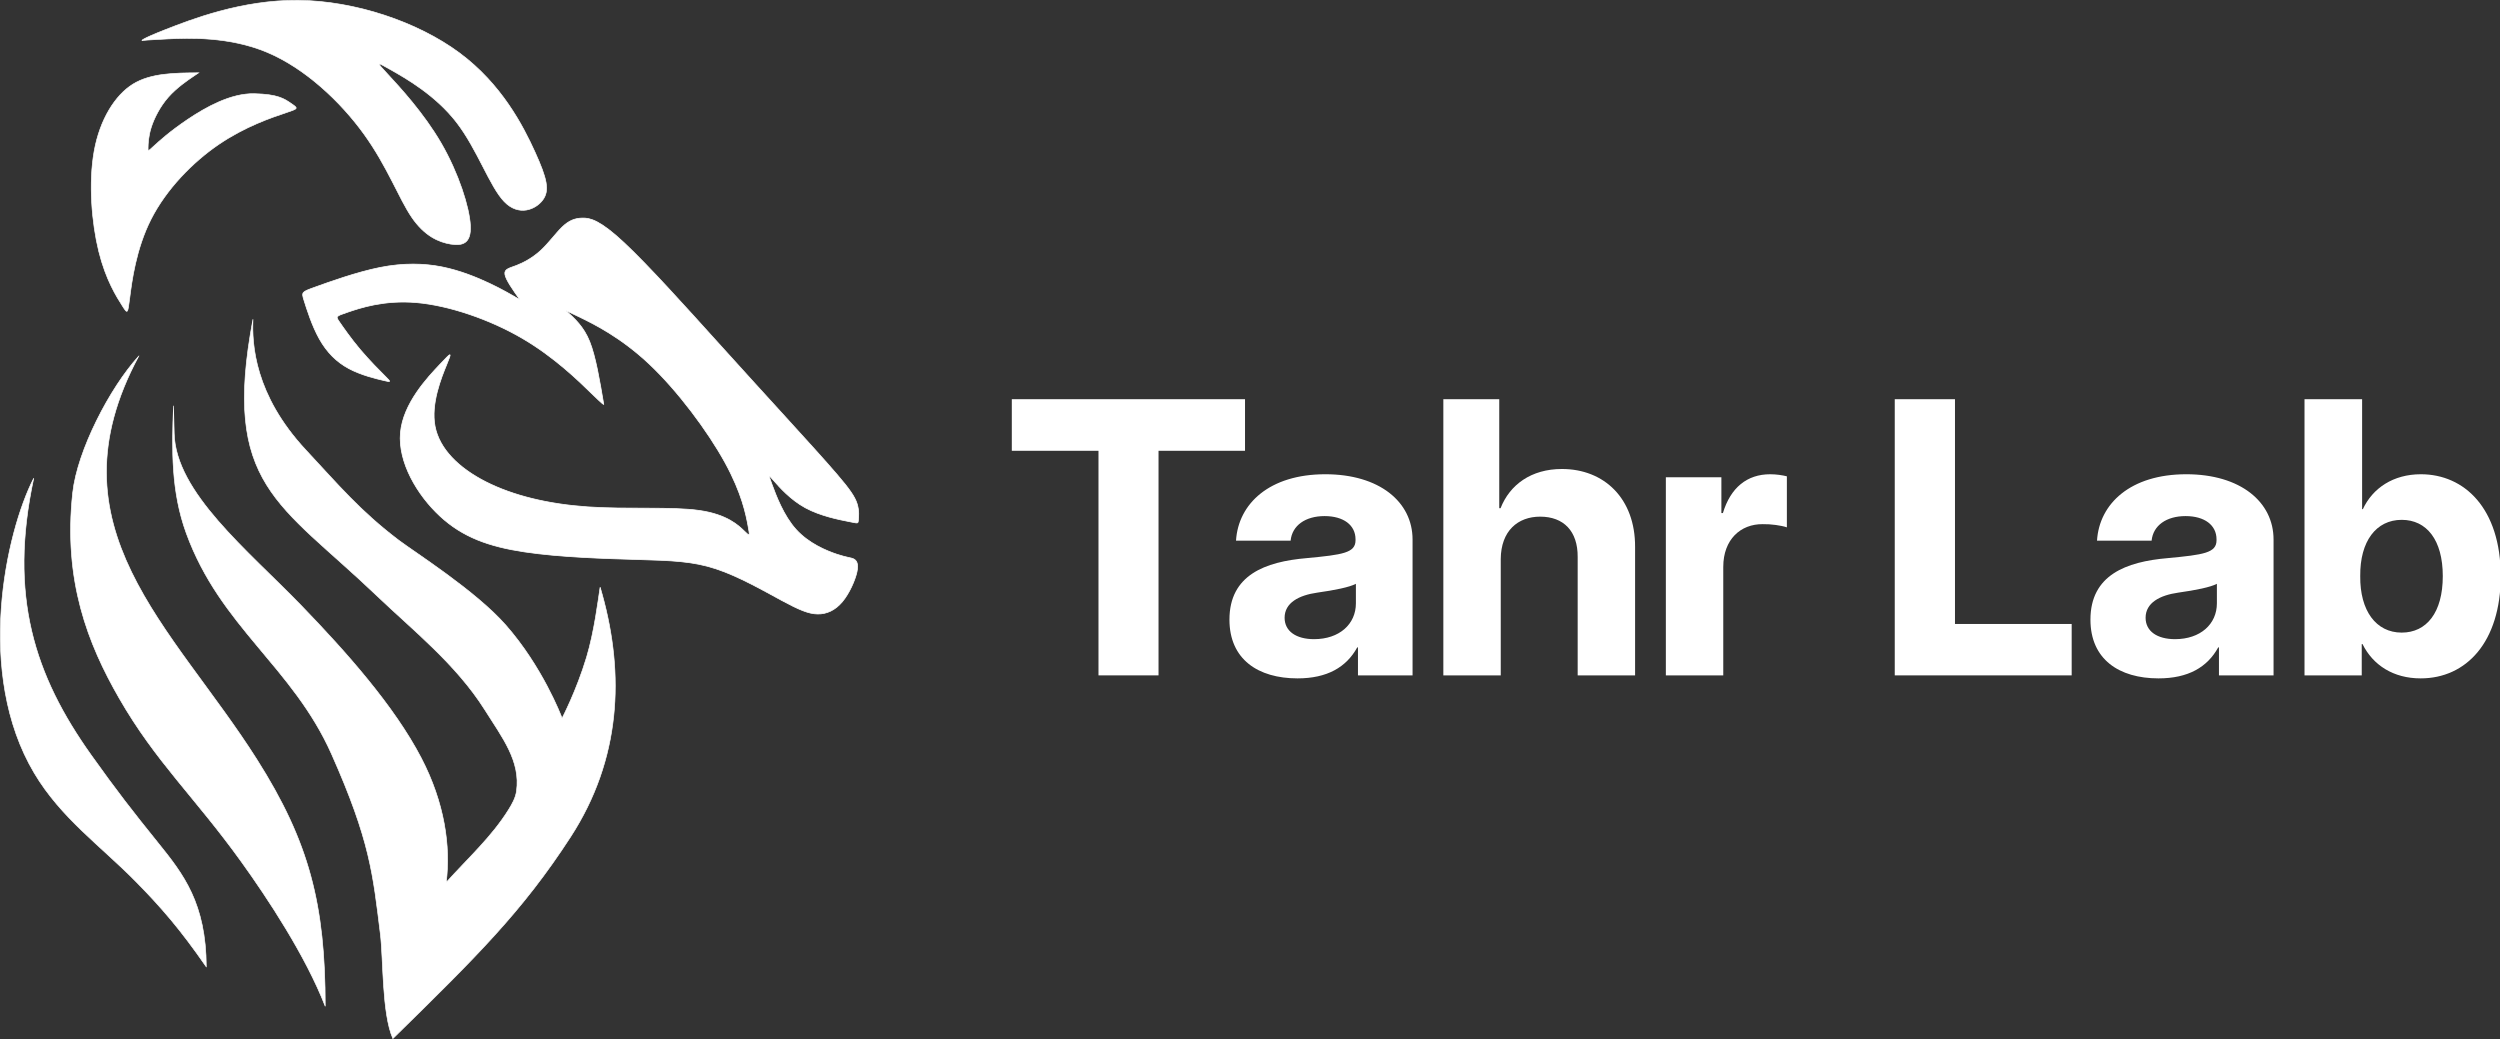 <?xml version="1.0" encoding="UTF-8" standalone="no"?>
<!-- Created with Inkscape (http://www.inkscape.org/) -->

<svg
   width="437.218mm"
   height="181.728mm"
   viewBox="0 0 437.218 181.728"
   version="1.1"
   id="svg5"
   xml:space="preserve"
   sodipodi:docname="tahr-text-side-white.svg"
   inkscape:version="1.2.1 (9c6d41e, 2022-07-14)"
   xmlns:inkscape="http://www.inkscape.org/namespaces/inkscape"
   xmlns:sodipodi="http://sodipodi.sourceforge.net/DTD/sodipodi-0.dtd"
   xmlns="http://www.w3.org/2000/svg"
   xmlns:svg="http://www.w3.org/2000/svg"><rect x="0" y="0" width="437.218" height="181.728" fill="#333333" stroke="none"/><sodipodi:namedview
     id="namedview7"
     pagecolor="#ffffff"
     bordercolor="#111111"
     borderopacity="1"
     inkscape:showpageshadow="0"
     inkscape:pageopacity="0"
     inkscape:pagecheckerboard="1"
     inkscape:deskcolor="#d1d1d1"
     inkscape:document-units="mm"
     showgrid="false"
     inkscape:zoom="0.28761565"
     inkscape:cx="627.57365"
     inkscape:cy="279.88742"
     inkscape:window-width="1366"
     inkscape:window-height="742"
     inkscape:window-x="0"
     inkscape:window-y="0"
     inkscape:window-maximized="1"
     inkscape:current-layer="layer1" /><defs
     id="defs2"><rect
       x="0"
       y="659.713"
       width="741.105"
       height="177.088"
       id="rect416" /><rect
       x="1371.403"
       y="333.601"
       width="1492.637"
       height="919.343"
       id="rect3827" /><rect
       x="1263.725"
       y="396.051"
       width="812.119"
       height="290.319"
       id="rect3170" /><inkscape:path-effect
       effect="bspline"
       id="path-effect7282"
       is_visible="true"
       lpeversion="1"
       weight="33.333"
       steps="2"
       helper_size="0"
       apply_no_weight="true"
       apply_with_weight="true"
       only_selected="false" /><inkscape:path-effect
       effect="bspline"
       id="path-effect7278"
       is_visible="true"
       lpeversion="1"
       weight="33.333"
       steps="2"
       helper_size="0"
       apply_no_weight="true"
       apply_with_weight="true"
       only_selected="false" /><inkscape:path-effect
       effect="bspline"
       id="path-effect5170"
       is_visible="true"
       lpeversion="1"
       weight="33.333"
       steps="2"
       helper_size="0"
       apply_no_weight="true"
       apply_with_weight="true"
       only_selected="false" /><inkscape:path-effect
       effect="bspline"
       id="path-effect4254"
       is_visible="true"
       lpeversion="1"
       weight="33.333"
       steps="2"
       helper_size="0"
       apply_no_weight="true"
       apply_with_weight="true"
       only_selected="false" /><inkscape:path-effect
       effect="bspline"
       id="path-effect4250"
       is_visible="true"
       lpeversion="1"
       weight="33.333"
       steps="2"
       helper_size="0"
       apply_no_weight="true"
       apply_with_weight="true"
       only_selected="false" /><inkscape:path-effect
       effect="bspline"
       id="path-effect7595"
       is_visible="true"
       lpeversion="1"
       weight="33.333"
       steps="2"
       helper_size="0"
       apply_no_weight="true"
       apply_with_weight="true"
       only_selected="false" /><inkscape:path-effect
       effect="bspline"
       id="path-effect7591"
       is_visible="true"
       lpeversion="1"
       weight="33.333"
       steps="2"
       helper_size="0"
       apply_no_weight="true"
       apply_with_weight="true"
       only_selected="false" /><rect
       x="363.623"
       y="717.914"
       width="397.298"
       height="93.771"
       id="rect4528" /><inkscape:path-effect
       effect="bspline"
       id="path-effect4220"
       is_visible="true"
       lpeversion="1"
       weight="33.333"
       steps="2"
       helper_size="0"
       apply_no_weight="true"
       apply_with_weight="true"
       only_selected="false" /><inkscape:path-effect
       effect="bspline"
       id="path-effect4216"
       is_visible="true"
       lpeversion="1"
       weight="33.333"
       steps="2"
       helper_size="0"
       apply_no_weight="true"
       apply_with_weight="true"
       only_selected="false" /><inkscape:path-effect
       effect="bspline"
       id="path-effect4212"
       is_visible="true"
       lpeversion="1"
       weight="33.333"
       steps="2"
       helper_size="0"
       apply_no_weight="true"
       apply_with_weight="true"
       only_selected="false" /><inkscape:path-effect
       effect="bspline"
       id="path-effect4208"
       is_visible="true"
       lpeversion="1"
       weight="33.333"
       steps="2"
       helper_size="0"
       apply_no_weight="true"
       apply_with_weight="true"
       only_selected="false" /><inkscape:path-effect
       effect="bspline"
       id="path-effect4204"
       is_visible="true"
       lpeversion="1"
       weight="33.333"
       steps="2"
       helper_size="0"
       apply_no_weight="true"
       apply_with_weight="true"
       only_selected="false" /><inkscape:path-effect
       effect="bspline"
       id="path-effect4200"
       is_visible="true"
       lpeversion="1"
       weight="33.333"
       steps="2"
       helper_size="0"
       apply_no_weight="true"
       apply_with_weight="true"
       only_selected="false" /><inkscape:path-effect
       effect="bspline"
       id="path-effect4014"
       is_visible="true"
       lpeversion="1"
       weight="33.333"
       steps="2"
       helper_size="0"
       apply_no_weight="true"
       apply_with_weight="true"
       only_selected="false" /><inkscape:path-effect
       effect="bspline"
       id="path-effect2374"
       is_visible="true"
       lpeversion="1"
       weight="33.333"
       steps="2"
       helper_size="0"
       apply_no_weight="true"
       apply_with_weight="true"
       only_selected="false" /><inkscape:path-effect
       effect="bspline"
       id="path-effect2370"
       is_visible="true"
       lpeversion="1"
       weight="33.333"
       steps="2"
       helper_size="0"
       apply_no_weight="true"
       apply_with_weight="true"
       only_selected="false" /><inkscape:path-effect
       effect="bspline"
       id="path-effect2321"
       is_visible="true"
       lpeversion="1"
       weight="33.333"
       steps="2"
       helper_size="0"
       apply_no_weight="true"
       apply_with_weight="true"
       only_selected="false" /><inkscape:path-effect
       effect="bspline"
       id="path-effect2142"
       is_visible="true"
       lpeversion="1"
       weight="33.333"
       steps="2"
       helper_size="0"
       apply_no_weight="true"
       apply_with_weight="true"
       only_selected="false" /><inkscape:path-effect
       effect="bspline"
       id="path-effect2138"
       is_visible="true"
       lpeversion="1"
       weight="33.333"
       steps="2"
       helper_size="0"
       apply_no_weight="true"
       apply_with_weight="true"
       only_selected="false" /><inkscape:path-effect
       effect="bspline"
       id="path-effect2092"
       is_visible="true"
       lpeversion="1"
       weight="33.333"
       steps="2"
       helper_size="0"
       apply_no_weight="true"
       apply_with_weight="true"
       only_selected="false" /><inkscape:path-effect
       effect="bspline"
       id="path-effect2088"
       is_visible="true"
       lpeversion="1"
       weight="33.333"
       steps="2"
       helper_size="0"
       apply_no_weight="true"
       apply_with_weight="true"
       only_selected="false" /><inkscape:path-effect
       effect="bspline"
       id="path-effect2008"
       is_visible="true"
       lpeversion="1"
       weight="33.333"
       steps="2"
       helper_size="0"
       apply_no_weight="true"
       apply_with_weight="true"
       only_selected="false" /><inkscape:path-effect
       effect="bspline"
       id="path-effect2004"
       is_visible="true"
       lpeversion="1"
       weight="33.333"
       steps="2"
       helper_size="0"
       apply_no_weight="true"
       apply_with_weight="true"
       only_selected="false" /><inkscape:path-effect
       effect="bspline"
       id="path-effect2000"
       is_visible="true"
       lpeversion="1"
       weight="33.333"
       steps="2"
       helper_size="0"
       apply_no_weight="true"
       apply_with_weight="true"
       only_selected="false" /><inkscape:path-effect
       effect="bspline"
       id="path-effect1996"
       is_visible="true"
       lpeversion="1"
       weight="33.333"
       steps="2"
       helper_size="0"
       apply_no_weight="true"
       apply_with_weight="true"
       only_selected="false" /><inkscape:path-effect
       effect="bspline"
       id="path-effect1886"
       is_visible="true"
       lpeversion="1"
       weight="33.333"
       steps="2"
       helper_size="0"
       apply_no_weight="true"
       apply_with_weight="true"
       only_selected="false" /><inkscape:path-effect
       effect="bspline"
       id="path-effect1882"
       is_visible="true"
       lpeversion="1"
       weight="33.333"
       steps="2"
       helper_size="0"
       apply_no_weight="true"
       apply_with_weight="true"
       only_selected="false" /><inkscape:path-effect
       effect="bspline"
       id="path-effect1878"
       is_visible="true"
       lpeversion="1"
       weight="33.333"
       steps="2"
       helper_size="0"
       apply_no_weight="true"
       apply_with_weight="true"
       only_selected="false" /><inkscape:path-effect
       effect="bspline"
       id="path-effect1874"
       is_visible="true"
       lpeversion="1"
       weight="33.333"
       steps="2"
       helper_size="0"
       apply_no_weight="true"
       apply_with_weight="true"
       only_selected="false" /><inkscape:path-effect
       effect="bspline"
       id="path-effect1870"
       is_visible="true"
       lpeversion="1"
       weight="33.333"
       steps="2"
       helper_size="0"
       apply_no_weight="true"
       apply_with_weight="true"
       only_selected="false" /><inkscape:path-effect
       effect="bspline"
       id="path-effect1808"
       is_visible="true"
       lpeversion="1"
       weight="33.333"
       steps="2"
       helper_size="0"
       apply_no_weight="true"
       apply_with_weight="true"
       only_selected="false" /><inkscape:path-effect
       effect="bspline"
       id="path-effect1804"
       is_visible="true"
       lpeversion="1"
       weight="33.333"
       steps="2"
       helper_size="0"
       apply_no_weight="true"
       apply_with_weight="true"
       only_selected="false" /><inkscape:path-effect
       effect="bspline"
       id="path-effect1772"
       is_visible="true"
       lpeversion="1"
       weight="33.333"
       steps="2"
       helper_size="0"
       apply_no_weight="true"
       apply_with_weight="true"
       only_selected="false" /><inkscape:path-effect
       effect="bspline"
       id="path-effect1716"
       is_visible="true"
       lpeversion="1"
       weight="33.333"
       steps="2"
       helper_size="0"
       apply_no_weight="true"
       apply_with_weight="true"
       only_selected="false" /><inkscape:path-effect
       effect="bspline"
       id="path-effect1474"
       is_visible="true"
       lpeversion="1"
       weight="33.333"
       steps="2"
       helper_size="0"
       apply_no_weight="true"
       apply_with_weight="true"
       only_selected="false" /><inkscape:path-effect
       effect="bspline"
       id="path-effect853"
       is_visible="true"
       lpeversion="1"
       weight="33.333"
       steps="2"
       helper_size="0"
       apply_no_weight="true"
       apply_with_weight="true"
       only_selected="false" /><inkscape:path-effect
       effect="bspline"
       id="path-effect1778"
       is_visible="true"
       lpeversion="1"
       weight="33.333"
       steps="2"
       helper_size="0"
       apply_no_weight="true"
       apply_with_weight="true"
       only_selected="false" /><inkscape:path-effect
       effect="bspline"
       id="path-effect1751"
       is_visible="true"
       lpeversion="1"
       weight="33.333"
       steps="2"
       helper_size="0"
       apply_no_weight="true"
       apply_with_weight="true"
       only_selected="false" /><inkscape:path-effect
       effect="bspline"
       id="path-effect1726"
       is_visible="true"
       lpeversion="1"
       weight="33.333"
       steps="2"
       helper_size="0"
       apply_no_weight="true"
       apply_with_weight="true"
       only_selected="false" /><inkscape:path-effect
       effect="bspline"
       id="path-effect1683"
       is_visible="true"
       lpeversion="1"
       weight="33.333"
       steps="2"
       helper_size="0"
       apply_no_weight="true"
       apply_with_weight="true"
       only_selected="false" /><inkscape:path-effect
       effect="bspline"
       id="path-effect1679"
       is_visible="true"
       lpeversion="1"
       weight="33.333"
       steps="2"
       helper_size="0"
       apply_no_weight="true"
       apply_with_weight="true"
       only_selected="false" /><inkscape:path-effect
       effect="bspline"
       id="path-effect1526"
       is_visible="true"
       lpeversion="1"
       weight="33.333"
       steps="2"
       helper_size="0"
       apply_no_weight="true"
       apply_with_weight="true"
       only_selected="false" /><inkscape:path-effect
       effect="bspline"
       id="path-effect1522"
       is_visible="true"
       lpeversion="1"
       weight="33.333"
       steps="2"
       helper_size="0"
       apply_no_weight="true"
       apply_with_weight="true"
       only_selected="false" /><inkscape:path-effect
       effect="bspline"
       id="path-effect1518"
       is_visible="true"
       lpeversion="1"
       weight="33.333"
       steps="2"
       helper_size="0"
       apply_no_weight="true"
       apply_with_weight="true"
       only_selected="false" /><inkscape:path-effect
       effect="bspline"
       id="path-effect1465"
       is_visible="true"
       lpeversion="1"
       weight="33.333"
       steps="2"
       helper_size="0"
       apply_no_weight="true"
       apply_with_weight="true"
       only_selected="false" /><inkscape:path-effect
       effect="bspline"
       id="path-effect1412"
       is_visible="true"
       lpeversion="1"
       weight="33.333"
       steps="2"
       helper_size="0"
       apply_no_weight="true"
       apply_with_weight="true"
       only_selected="false" /><rect
       x="-1838.403"
       y="385.073"
       width="556.451"
       height="105.667"
       id="rect1116" /><filter
       style="color-interpolation-filters:sRGB"
       inkscape:label="Invert"
       id="filter864"
       x="0"
       y="0"
       width="1"
       height="1"><feColorMatrix
         type="hueRotate"
         values="180"
         result="color1"
         id="feColorMatrix860" /><feColorMatrix
         values="-1 0 0 0 1 0 -1 0 0 1 0 0 -1 0 1 -0.21 -0.72 -0.07 2 0 "
         result="color2"
         id="feColorMatrix862" /></filter><inkscape:path-effect
       effect="bspline"
       id="path-effect1474-3"
       is_visible="true"
       lpeversion="1"
       weight="33.333"
       steps="2"
       helper_size="0"
       apply_no_weight="true"
       apply_with_weight="true"
       only_selected="false" /><inkscape:path-effect
       effect="bspline"
       id="path-effect1474-7"
       is_visible="true"
       lpeversion="1"
       weight="33.333"
       steps="2"
       helper_size="0"
       apply_no_weight="true"
       apply_with_weight="true"
       only_selected="false" /><inkscape:path-effect
       effect="bspline"
       id="path-effect1474-9"
       is_visible="true"
       lpeversion="1"
       weight="33.333"
       steps="2"
       helper_size="0"
       apply_no_weight="true"
       apply_with_weight="true"
       only_selected="false" /><inkscape:path-effect
       effect="bspline"
       id="path-effect7595-2"
       is_visible="true"
       lpeversion="1"
       weight="33.333"
       steps="2"
       helper_size="0"
       apply_no_weight="true"
       apply_with_weight="true"
       only_selected="false" /><inkscape:path-effect
       effect="bspline"
       id="path-effect7591-7"
       is_visible="true"
       lpeversion="1"
       weight="33.333"
       steps="2"
       helper_size="0"
       apply_no_weight="true"
       apply_with_weight="true"
       only_selected="false" /><inkscape:path-effect
       effect="bspline"
       id="path-effect1474-36"
       is_visible="true"
       lpeversion="1"
       weight="33.333"
       steps="2"
       helper_size="0"
       apply_no_weight="true"
       apply_with_weight="true"
       only_selected="false" /><inkscape:path-effect
       effect="bspline"
       id="path-effect1474-5"
       is_visible="true"
       lpeversion="1"
       weight="33.333"
       steps="2"
       helper_size="0"
       apply_no_weight="true"
       apply_with_weight="true"
       only_selected="false" /><clipPath
       clipPathUnits="userSpaceOnUse"
       id="clipPath3106"><rect
         style="fill:#000000;stroke:#000000;stroke-width:0.1;stroke-linecap:round"
         id="rect3108"
         width="76.673"
         height="83.044"
         x="304.716"
         y="241.504"
         transform="scale(-1,1)" /></clipPath></defs><g
     inkscape:label="Layer 1"
     inkscape:groupmode="layer"
     id="layer1"
     transform="translate(1103.632,572.984)"><path
       style="opacity:1;fill:#ffffff;stroke:#ffffff;stroke-width:0.111;stroke-linecap:round;stroke-opacity:1"
       d="m -1079.359,-510.719 c -16.14,29.992 5.887,47.249 20.65,70.545 9.186,14.496 11.957,25.393 11.957,43.179 v 0 c -3.39,-8.772 -10.078,-18.901 -14.709,-25.331 -8.18,-11.358 -14.925,-17.41 -21.342,-28.575 -5.446,-9.476 -9.793,-20.518 -8.116,-35.902 0.803,-7.366 6.48,-18.35 11.561,-23.916 z"
       id="path4367"
       sodipodi:nodetypes="csccssscc" /><path
       style="fill:#ffffff;stroke:#ffffff;stroke-width:0.111;stroke-linecap:round;stroke-opacity:1"
       d="m -1078.729,-565.881 c 0.206,-0.039 0.618,-0.116 4.361,-0.292 3.742,-0.176 10.808,-0.451 17.45,2.337 6.642,2.788 12.856,8.639 16.957,14.332 4.101,5.694 6.088,11.229 8.337,14.525 2.249,3.296 4.759,4.354 6.802,4.686 2.043,0.332 3.62,-0.061 3.458,-3.244 -0.162,-3.184 -2.062,-9.159 -5.108,-14.41 -3.046,-5.252 -7.237,-9.78 -9.333,-12.045 -2.096,-2.264 -2.096,-2.264 0.502,-0.793 2.598,1.471 7.794,4.413 11.472,9.154 3.678,4.741 5.837,11.28 8.389,13.916 2.551,2.636 5.495,1.37 6.73,-0.293 1.235,-1.663 0.761,-3.724 -1.351,-8.377 -2.113,-4.653 -5.864,-11.898 -13.214,-17.347 -7.35,-5.45 -18.298,-9.103 -28.204,-9.195 -9.906,-0.091 -18.769,3.381 -23.201,5.117 -4.432,1.736 -4.253,1.968 -4.046,1.929 z"
       id="path1472"
       sodipodi:nodetypes="cccccccccccccccccc" /><path
       style="fill:#ffffff;stroke:#ffffff;stroke-width:0.111;stroke-linecap:round;stroke-opacity:1"
       d="m -1082.256,-519.528 c -0.956,-1.497 -2.869,-4.491 -4.105,-9.489 -1.237,-4.998 -1.797,-11.998 -0.806,-17.528 0.991,-5.529 3.667,-9.798 6.799,-11.731 3.132,-1.933 7.41,-1.956 11.477,-1.978 0,0 0,0 -0.957,0.648 -0.957,0.648 -2.872,1.944 -4.335,3.599 -1.463,1.655 -2.498,3.719 -3.005,5.323 -0.507,1.604 -0.536,2.91 -0.55,3.547 -0.014,0.637 -0.014,0.637 0.941,-0.239 0.955,-0.876 2.866,-2.629 6.01,-4.739 3.144,-2.109 7.522,-4.575 11.629,-4.484 4.107,0.091 5.252,0.88 6.497,1.739 1.245,0.859 1.245,0.859 -1.087,1.639 -2.332,0.78 -6.995,2.341 -11.614,5.485 -4.619,3.143 -9.194,7.869 -11.843,13.083 -2.649,5.215 -3.372,10.918 -3.734,13.769 -0.362,2.852 -0.362,2.852 -1.318,1.355 z"
       id="path2372"
       sodipodi:nodetypes="ccccccaaccccccaacc" /><path
       style="opacity:1;fill:#ffffff;stroke:#ffffff;stroke-width:0.127;stroke-linecap:round;stroke-dasharray:none;stroke-opacity:1"
       d="m -1002.185,-517.492 c 2.362,1.153 7.085,3.46 12.08,8.157 4.995,4.697 10.263,11.785 13.249,17.216 2.986,5.431 3.691,9.205 4.043,11.092 0.352,1.887 0.352,1.887 -0.649,0.918 -1.001,-0.969 -3.004,-2.907 -7.864,-3.603 -4.86,-0.696 -12.575,-0.15 -19.508,-0.626 -6.933,-0.475 -13.082,-1.972 -17.839,-4.392 -4.758,-2.42 -8.123,-5.763 -8.875,-9.713 -0.751,-3.95 1.112,-8.506 2.043,-10.785 0.932,-2.278 0.932,-2.278 -1.212,-0.011 -2.143,2.267 -6.43,6.801 -6.885,11.938 -0.456,5.136 2.919,10.873 6.896,14.565 3.977,3.692 8.555,5.338 14.787,6.275 6.232,0.938 14.118,1.167 19.911,1.336 5.793,0.169 9.494,0.278 13.549,1.61 4.056,1.332 8.467,3.888 11.509,5.527 3.043,1.639 4.718,2.362 6.303,2.385 1.585,0.024 3.08,-0.651 4.327,-2.137 1.247,-1.486 2.244,-3.785 2.558,-5.218 0.313,-1.433 -0.058,-2.002 -0.549,-2.263 -0.492,-0.261 -1.104,-0.214 -2.952,-0.829 -1.848,-0.616 -4.932,-1.894 -7.137,-4.33 -2.205,-2.436 -3.532,-6.031 -4.195,-7.829 -0.663,-1.797 -0.663,-1.797 0.3,-0.697 0.963,1.101 2.89,3.302 5.503,4.727 2.614,1.425 5.914,2.074 7.564,2.398 1.65,0.324 1.65,0.406 1.71,-0.172 0.06,-0.577 0.18,-1.733 -0.228,-2.975 -0.408,-1.243 -1.345,-2.572 -3.503,-5.093 -2.159,-2.52 -5.539,-6.231 -8.996,-10.023 -3.457,-3.792 -6.99,-7.667 -12.125,-13.352 -5.135,-5.686 -11.872,-13.183 -16.097,-17.13 -4.224,-3.948 -5.936,-4.346 -7.308,-4.321 -1.372,0.025 -2.405,0.474 -3.537,1.563 -1.132,1.09 -2.363,2.821 -3.759,4.105 -1.396,1.284 -2.956,2.122 -4.209,2.608 -1.252,0.486 -2.197,0.62 -2.049,1.564 0.147,0.944 1.387,2.696 2.626,4.449 0,0 0,0 0,0 -1.568,-0.917 -3.157,-1.846 -5.349,-2.879 -2.192,-1.033 -5.156,-2.247 -8.286,-2.87 -3.13,-0.623 -6.735,-0.714 -10.81,0.094 -4.075,0.809 -8.964,2.572 -11.367,3.439 -2.403,0.867 -2.403,0.867 -1.944,2.337 0.459,1.47 1.375,4.409 2.678,6.729 1.303,2.32 2.99,4.021 5.149,5.181 2.159,1.16 4.789,1.778 6.104,2.088 1.315,0.309 1.315,0.309 0.362,-0.645 -0.953,-0.954 -2.859,-2.862 -4.48,-4.784 -1.621,-1.922 -2.958,-3.858 -3.626,-4.826 -0.668,-0.968 -0.668,-0.968 1.451,-1.691 2.12,-0.723 6.358,-2.17 12.036,-1.677 5.677,0.493 12.792,2.924 18.469,6.234 5.676,3.31 9.913,7.496 12.052,9.569 2.139,2.073 2.18,2.032 2.22,1.991 -0.691,-4.098 -1.412,-8.377 -2.461,-10.984 -1.049,-2.607 -2.622,-4.025 -4.128,-5.383 0,0 0.083,-0.013 2.445,1.14 z"
       id="path1776"
       sodipodi:nodetypes="ccccccccccccccccccccccccccccccccccccccccsaacccccccccccccscc" /><path
       style="opacity:1;fill:#ffffff;stroke:#ffffff;stroke-width:0.111;stroke-linecap:round;stroke-opacity:1"
       d="m -1005.332,-447.378 c 0,0 2.503,-4.767 4.276,-10.64 1.359,-4.501 2.046,-10.136 2.312,-11.846 0.022,-0.144 0.045,-0.288 0.066,-0.432 v 0 c 0.035,0.119 0.07,0.237 0.106,0.356 0.088,0.303 0.175,0.606 0.259,0.91 3.893,14.03 3.296,28.8 -5.53,42.41 -8.469,13.057 -16.348,20.821 -31.082,35.268 v 0 c -1.934,-4.385 -1.648,-13.932 -2.189,-18.308 -1.29,-10.429 -1.779,-16.252 -8.527,-31.435 -6.8,-15.3 -19.464,-22.275 -25.418,-38.648 -2.641,-7.263 -2.536,-14.536 -2.228,-22.279 v 0 c 0.028,1.714 0.082,3.223 0.119,4.823 0.237,10.37 12.867,20.428 22.268,30.16 7.85,8.125 16.216,17.542 20.94,26.615 4.094,7.865 5.159,15.471 4.367,21.756 v 0 c 3.896,-4.315 7.918,-7.939 10.867,-12.651 0.632,-1.01 1.254,-2.101 1.422,-3.281 0.75,-5.274 -2.47,-9.376 -5.555,-14.27 -5.019,-7.958 -12.67,-14.001 -18.797,-19.859 -17.144,-16.39 -27.219,-19.342 -21.736,-48.42 v 0 c -0.178,4.333 0.234,13.19 9.275,22.889 5.718,6.134 9.443,10.608 16.18,15.725 2.806,2.131 13.446,8.839 18.752,14.867 6.37,7.236 9.659,15.744 9.854,16.29"
       id="path3558"
       sodipodi:nodetypes="cscccsssccsssccsssccasssccsssc" /><path
       style="opacity:1;fill:#ffffff;stroke:#ffffff;stroke-width:0.111;stroke-linecap:round;stroke-opacity:1"
       d="m -1067.552,-403.889 c -0.058,-11.136 -3.968,-16.163 -8.473,-21.74 -4.32,-5.348 -7.281,-9.156 -11.65,-15.29 -9.936,-13.95 -14.495,-27.834 -10.055,-48.434 v 0 c -4.89,9.523 -10.296,34.124 0.095,51.578 4.681,7.862 11.615,12.721 17.747,18.95 4.406,4.474 7.796,8.372 12.334,14.936 z"
       id="path5875"
       sodipodi:nodetypes="cssccsscc" /><g
       aria-label="Tahr Lab"
       transform="matrix(0.504,0,0,0.504,-927.205,-849.34)"
       id="text414"
       style="font-size:133.333px;font-family:'Inter Display';-inkscape-font-specification:'Inter Display';white-space:pre;shape-inside:url(#rect416);display:inline;fill:#ffffff;stroke:#46004d;stroke-width:46.877;stroke-linecap:round"><path
         d="m 1.042,704.75 h 30.078 v 77.929 h 20.833 v -77.929 h 30.013 v -17.904 H 1.042 Z"
         style="font-weight:bold;-inkscape-font-specification:'Inter Display Bold';fill:#ffffff;stroke:none"
         id="path3278" /><path
         d="m 100.195,783.721 c 10.221,0 16.927,-3.841 20.703,-10.742 h 0.26 v 9.7 h 18.945 v -47.135 c 0,-13.086 -11.523,-22.656 -30.273,-22.656 -19.401,0 -30.208,10.221 -30.99,23.047 H 97.786 c 0.521,-5.273 5.143,-8.529 11.784,-8.529 6.576,0 10.742,3.125 10.742,8.073 v 0.326 c 0,4.362 -4.427,5.013 -16.927,6.185 -14.453,1.237 -26.823,5.859 -26.823,21.354 0,13.737 9.896,20.378 23.633,20.378 z m 5.729,-13.607 c -6.185,0 -10.221,-2.734 -10.221,-7.422 0,-5.208 4.948,-7.812 11.328,-8.724 6.055,-0.846 11.198,-1.888 13.411,-3.06 v 6.771 c 0,7.227 -5.729,12.435 -14.518,12.435 z"
         style="font-weight:bold;-inkscape-font-specification:'Inter Display Bold';fill:#ffffff;stroke:none"
         id="path3280" /><path
         d="m 170.703,742.315 c 0.065,-9.766 5.924,-14.714 13.672,-14.714 8.138,0 13.086,5.013 13.021,13.997 v 41.081 h 19.922 v -44.596 c 0.065,-16.732 -10.677,-27.018 -25.391,-27.018 -10.677,0 -18.099,5.469 -21.289,13.607 h -0.456 v -37.825 h -19.401 v 95.833 h 19.922 z"
         style="font-weight:bold;-inkscape-font-specification:'Inter Display Bold';fill:#ffffff;stroke:none"
         id="path3282" /><path
         d="m 227.994,782.68 h 19.922 v -37.63 c 0,-9.57 6.055,-14.909 13.672,-14.844 2.865,-0.065 6.51,0.456 8.398,1.107 v -17.708 c -1.562,-0.391 -3.646,-0.716 -5.794,-0.716 -8.008,0 -13.737,4.622 -16.406,13.477 h -0.521 V 713.93 H 227.994 Z"
         style="font-weight:bold;-inkscape-font-specification:'Inter Display Bold';fill:#ffffff;stroke:none"
         id="path3284" /><path
         d="m 307.421,782.68 h 61.393 v -17.838 h -40.495 v -77.995 h -20.898 z"
         style="font-weight:bold;-inkscape-font-specification:'Inter Display Bold';fill:#ffffff;stroke:none"
         id="path3286" /><path
         d="m 398.957,783.721 c 10.221,0 16.927,-3.841 20.703,-10.742 h 0.26 v 9.7 h 18.945 v -47.135 c 0,-13.086 -11.523,-22.656 -30.273,-22.656 -19.401,0 -30.208,10.221 -30.989,23.047 h 18.945 c 0.521,-5.273 5.143,-8.529 11.784,-8.529 6.576,0 10.742,3.125 10.742,8.073 v 0.326 c 0,4.362 -4.427,5.013 -16.927,6.185 -14.453,1.237 -26.823,5.859 -26.823,21.354 0,13.737 9.896,20.378 23.633,20.378 z m 5.729,-13.607 c -6.185,0 -10.221,-2.734 -10.221,-7.422 0,-5.208 4.948,-7.812 11.328,-8.724 6.055,-0.846 11.198,-1.888 13.411,-3.06 v 6.771 c 0,7.227 -5.729,12.435 -14.518,12.435 z"
         style="font-weight:bold;-inkscape-font-specification:'Inter Display Bold';fill:#ffffff;stroke:none"
         id="path3288" /><path
         d="m 489.908,783.721 c 15.82,0 27.734,-12.565 27.799,-35.482 -0.065,-23.568 -12.63,-35.351 -27.734,-35.351 -9.57,0 -16.732,4.818 -20.117,12.109 h -0.26 v -38.151 h -19.987 v 95.833 h 19.857 v -10.872 h 0.26 c 3.646,7.357 10.742,11.914 20.182,11.914 z m -6.576,-15.885 c -8.919,0 -14.518,-7.617 -14.388,-19.596 -0.13,-12.109 5.534,-19.531 14.388,-19.531 8.594,0 14.258,6.901 14.258,19.531 0,12.695 -5.664,19.596 -14.258,19.596 z"
         style="font-weight:bold;-inkscape-font-specification:'Inter Display Bold';fill:#ffffff;stroke:none"
         id="path3290" /></g></g></svg>
